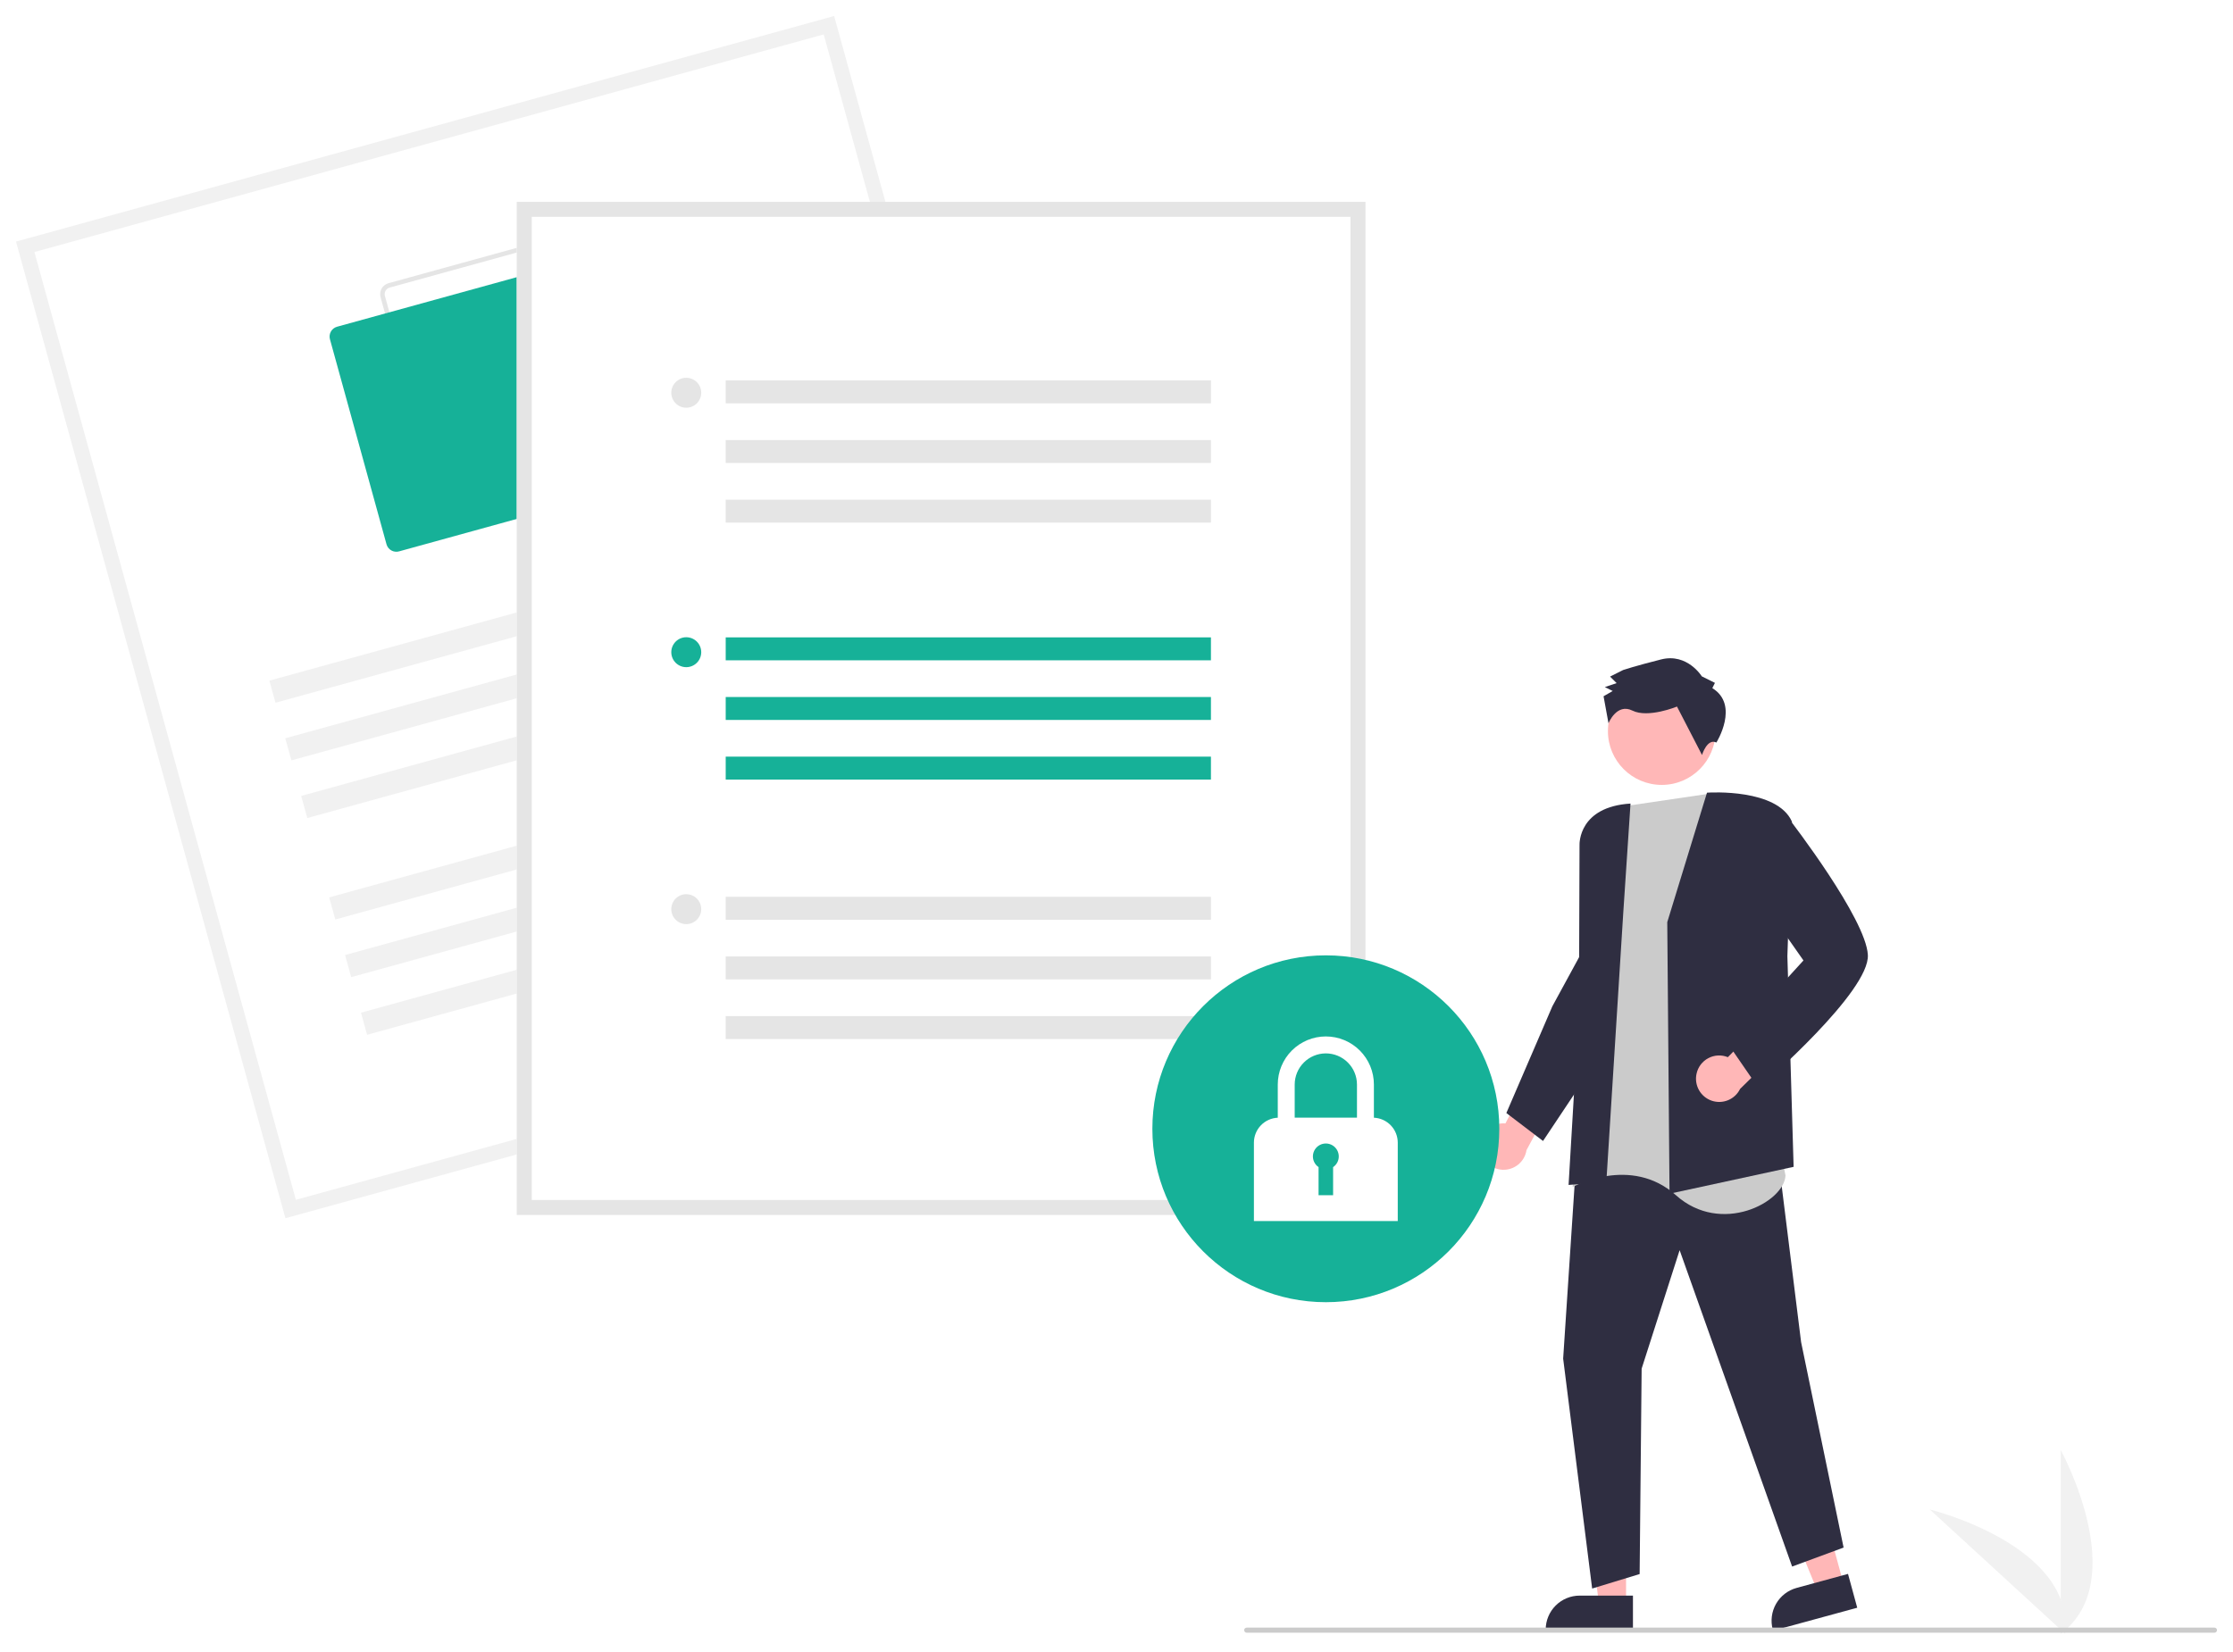<svg width="558" height="413" viewBox="0 0 558 413" fill="none" xmlns="http://www.w3.org/2000/svg">
<g filter="url(#filter0_d_31_166)">
<path d="M514.949 404.352V358.437C514.949 358.437 532.843 390.989 514.949 404.352Z" fill="#F1F1F1"/>
<path d="M516.055 404.344L482.231 373.293C482.231 373.293 518.312 382.126 516.055 404.344Z" fill="#F1F1F1"/>
<path d="M369.934 283.067C369.859 282.226 369.969 281.379 370.256 280.586C370.544 279.792 371.002 279.071 371.598 278.474C372.194 277.876 372.914 277.417 373.707 277.128C374.5 276.839 375.346 276.727 376.187 276.801L382.285 265.102L390.297 267.074L381.455 283.473C381.237 284.877 380.513 286.153 379.418 287.059C378.323 287.965 376.934 288.437 375.514 288.387C374.094 288.337 372.741 287.767 371.713 286.787C370.685 285.806 370.052 284.483 369.934 283.067Z" fill="#FFB7B7"/>
<path d="M406.331 397.034L399.569 397.034L396.352 370.954L406.332 370.954L406.331 397.034Z" fill="#FFB7B7"/>
<path d="M408.055 403.589L386.253 403.588V403.312C386.253 401.061 387.147 398.903 388.739 397.312C390.33 395.72 392.488 394.826 394.739 394.826L408.055 394.827L408.055 403.589Z" fill="#2F2E41"/>
<path d="M460.713 391.984L454.189 393.762L444.223 369.447L453.851 366.822L460.713 391.984Z" fill="#FFB7B7"/>
<path d="M464.1 397.853L443.067 403.589L442.994 403.323C442.402 401.152 442.697 398.834 443.813 396.88C444.93 394.926 446.777 393.496 448.948 392.903L461.795 389.4L464.1 397.853Z" fill="#2F2E41"/>
<path d="M393.987 284.376L390.614 335.594L397.859 393.057L409.726 389.435L410.227 338.092L419.72 308.485L447.828 387.561L460.694 382.814L450.076 331.471L444.08 283.251L393.987 284.376Z" fill="#2F2E41"/>
<path d="M426.777 194.437L406.793 197.383L399.593 204.504L397.358 230.087L398.746 252.748L392.958 292.709C392.958 292.709 407.513 284.63 418.792 294.744C430.071 304.858 445.854 296.531 446.178 289.803L426.777 194.437Z" fill="#CBCBCB"/>
<path d="M416.629 226.522L416.629 226.494L426.557 194.133L426.685 194.125C427.392 194.079 444.036 193.098 447.759 201.316L447.777 201.356L446.646 234.985L448.204 287.654L417.42 294.321L417.196 294.37L416.629 226.522Z" fill="#2F2E41"/>
<path d="M405.627 224.285L407.448 196.852C394.496 197.658 394.691 206.841 394.706 207.242L394.564 248.276L391.97 292.176L401.402 291.469L405.627 224.285Z" fill="#2F2E41"/>
<path d="M376.42 274.202L387.92 247.514L395.946 232.775L400.137 259.363L385.587 281.187L376.42 274.202Z" fill="#2F2E41"/>
<path d="M423.945 264.383C424.121 263.557 424.476 262.781 424.984 262.107C425.493 261.434 426.143 260.88 426.889 260.485C427.635 260.09 428.459 259.864 429.301 259.821C430.144 259.779 430.986 259.922 431.768 260.24L441.045 250.861L448.12 255.109L434.833 268.17C434.211 269.448 433.142 270.453 431.829 270.995C430.515 271.538 429.049 271.579 427.706 271.113C426.364 270.646 425.24 269.703 424.547 268.462C423.854 267.222 423.639 265.771 423.945 264.383Z" fill="#FFB7B7"/>
<path d="M431.746 256.816L450.662 236.066L438.141 218.199L439.429 209.464L446.809 200.348L446.953 200.534C447.74 201.552 466.225 225.567 466.755 234.659C467.287 243.783 440.718 266.865 439.587 267.843L439.43 267.979L431.746 256.816Z" fill="#2F2E41"/>
<path d="M415.246 192.189C422.671 192.189 428.69 186.17 428.69 178.745C428.69 171.32 422.671 165.301 415.246 165.301C407.821 165.301 401.802 171.32 401.802 178.745C401.802 186.17 407.821 192.189 415.246 192.189Z" fill="#FFB7B7"/>
<path d="M427.89 167.997L428.542 166.685L425.263 165.056C425.263 165.056 421.645 159.169 415.098 160.823C408.551 162.477 405.606 163.467 405.606 163.467L402.335 165.113L403.977 166.747L401.031 167.737L402.999 168.715L400.709 170.031L401.942 176.777C401.942 176.777 403.989 171.66 407.924 173.615C411.86 175.571 419.058 172.605 419.058 172.605L425.312 184.708C425.312 184.708 426.602 180.465 428.903 181.596C428.903 181.596 434.779 172.237 427.89 167.997Z" fill="#2F2E41"/>
<path d="M275.768 244.112L71.323 300.495L4 56.383L208.445 0L275.768 244.112Z" fill="white"/>
<path d="M275.768 244.112L71.323 300.495L4 56.383L208.445 0L275.768 244.112ZM73.935 295.894L271.166 241.5L205.833 4.601L8.601 58.995L73.935 295.894Z" fill="#F1F1F1"/>
<path d="M163.953 109.358L112.705 123.492C111.982 123.69 111.21 123.594 110.558 123.224C109.906 122.853 109.428 122.24 109.228 121.517L95.094 70.269C94.896 69.546 94.992 68.774 95.362 68.122C95.732 67.47 96.346 66.992 97.068 66.792L148.316 52.658C149.039 52.46 149.811 52.556 150.463 52.926C151.115 53.296 151.594 53.91 151.794 54.632L165.928 105.88C166.126 106.603 166.03 107.375 165.66 108.027C165.289 108.679 164.676 109.158 163.953 109.358ZM97.369 67.882C96.936 68.002 96.567 68.289 96.345 68.68C96.123 69.072 96.065 69.535 96.184 69.969L110.318 121.217C110.438 121.65 110.725 122.018 111.116 122.24C111.508 122.462 111.971 122.52 112.405 122.401L163.653 108.268C164.086 108.148 164.454 107.861 164.676 107.469C164.898 107.078 164.956 106.615 164.837 106.181L150.704 54.933C150.584 54.5 150.296 54.131 149.905 53.909C149.514 53.687 149.051 53.63 148.617 53.749L97.369 67.882Z" fill="#E5E5E5"/>
<path d="M150.962 119.688L99.714 133.821C99.064 134 98.369 133.913 97.782 133.58C97.195 133.247 96.764 132.694 96.584 132.044L82.451 80.796C82.272 80.146 82.359 79.451 82.692 78.864C83.025 78.277 83.577 77.846 84.228 77.666L135.476 63.533C136.126 63.354 136.821 63.441 137.408 63.774C137.995 64.107 138.425 64.659 138.605 65.31L152.739 116.558C152.918 117.208 152.831 117.903 152.498 118.49C152.165 119.077 151.612 119.507 150.962 119.688Z" fill="#16B198"/>
<path d="M210.33 126.684L67.317 166.125L68.841 171.651L211.855 132.21L210.33 126.684Z" fill="#F1F1F1"/>
<path d="M214.304 141.093L71.291 180.534L72.815 186.06L215.828 146.619L214.304 141.093Z" fill="#F1F1F1"/>
<path d="M218.278 155.502L75.265 194.943L76.79 200.47L219.803 161.029L218.278 155.502Z" fill="#F1F1F1"/>
<path d="M225.272 180.863L82.259 220.304L83.783 225.83L226.796 186.39L225.272 180.863Z" fill="#F1F1F1"/>
<path d="M229.246 195.272L86.233 234.713L87.757 240.24L230.77 200.799L229.246 195.272Z" fill="#F1F1F1"/>
<path d="M233.22 209.682L90.207 249.123L91.731 254.649L234.744 215.208L233.22 209.682Z" fill="#F1F1F1"/>
<path d="M341.212 299.68H129.134V46.454H341.212V299.68Z" fill="white"/>
<path d="M341.212 299.68H129.134V46.454H341.212V299.68ZM132.876 295.938H337.47V50.196H132.876V295.938Z" fill="#E5E5E5"/>
<path d="M302.599 155.312H181.346V161.045H302.599V155.312Z" fill="#16B198"/>
<path d="M302.599 170.218H181.346V175.951H302.599V170.218Z" fill="#16B198"/>
<path d="M302.599 185.123H181.346V190.856H302.599V185.123Z" fill="#16B198"/>
<path d="M171.488 162.76C173.555 162.76 175.23 161.085 175.23 159.019C175.23 156.953 173.555 155.278 171.488 155.278C169.422 155.278 167.747 156.953 167.747 159.019C167.747 161.085 169.422 162.76 171.488 162.76Z" fill="#16B198"/>
<path d="M302.599 91.085H181.346V96.818H302.599V91.085Z" fill="#E5E5E5"/>
<path d="M302.599 105.991H181.346V111.724H302.599V105.991Z" fill="#E5E5E5"/>
<path d="M302.599 120.896H181.346V126.629H302.599V120.896Z" fill="#E5E5E5"/>
<path d="M171.488 97.91C173.555 97.91 175.23 96.235 175.23 94.168C175.23 92.102 173.555 90.427 171.488 90.427C169.422 90.427 167.747 92.102 167.747 94.168C167.747 96.235 169.422 97.91 171.488 97.91Z" fill="#E5E5E5"/>
<path d="M302.599 220.163H181.346V225.896H302.599V220.163Z" fill="#E5E5E5"/>
<path d="M302.599 235.069H181.346V240.802H302.599V235.069Z" fill="#E5E5E5"/>
<path d="M302.599 249.974H181.346V255.707H302.599V249.974Z" fill="#E5E5E5"/>
<path d="M171.488 226.987C173.555 226.987 175.23 225.312 175.23 223.246C175.23 221.18 173.555 219.505 171.488 219.505C169.422 219.505 167.747 221.18 167.747 223.246C167.747 225.312 169.422 226.987 171.488 226.987Z" fill="#E5E5E5"/>
<path d="M331.311 321.485C355.251 321.485 374.658 302.077 374.658 278.137C374.658 254.197 355.251 234.79 331.311 234.79C307.371 234.79 287.964 254.197 287.964 278.137C287.964 302.077 307.371 321.485 331.311 321.485Z" fill="#16B198"/>
<path d="M343.32 275.372V267.078C343.321 265.5 343.012 263.938 342.409 262.48C341.806 261.022 340.921 259.697 339.806 258.58C338.691 257.464 337.366 256.579 335.909 255.975C334.451 255.371 332.888 255.06 331.311 255.06C329.733 255.06 328.17 255.371 326.713 255.975C325.255 256.579 323.931 257.464 322.815 258.58C321.7 259.697 320.816 261.022 320.213 262.48C319.61 263.938 319.3 265.5 319.301 267.078V275.372C317.696 275.445 316.18 276.133 315.069 277.294C313.958 278.456 313.338 280 313.337 281.607V301.207H349.284V281.607C349.283 280 348.663 278.456 347.552 277.294C346.441 276.133 344.926 275.445 343.32 275.372ZM331.311 259.297C333.374 259.299 335.351 260.12 336.81 261.579C338.269 263.038 339.089 265.015 339.091 267.078V275.358H323.53V267.078C323.532 265.015 324.353 263.038 325.811 261.579C327.27 260.12 329.248 259.299 331.311 259.297Z" fill="white"/>
<path d="M334.542 285.051C334.542 284.494 334.398 283.946 334.124 283.461C333.85 282.976 333.455 282.57 332.978 282.283C332.501 281.995 331.958 281.836 331.401 281.82C330.844 281.805 330.292 281.933 329.8 282.194C329.307 282.454 328.891 282.838 328.59 283.307C328.289 283.776 328.115 284.315 328.084 284.871C328.053 285.427 328.167 285.982 328.414 286.482C328.66 286.981 329.032 287.408 329.493 287.722V294.745H333.128V287.722C333.563 287.426 333.92 287.028 334.166 286.562C334.413 286.097 334.542 285.578 334.542 285.051Z" fill="#16B198"/>
<path d="M553.365 404.095H311.537C311.368 404.095 311.207 404.028 311.088 403.909C310.969 403.79 310.902 403.628 310.902 403.46C310.902 403.292 310.969 403.13 311.088 403.011C311.207 402.892 311.368 402.825 311.537 402.825H553.365C553.534 402.825 553.695 402.892 553.814 403.011C553.933 403.13 554 403.292 554 403.46C554 403.628 553.933 403.79 553.814 403.909C553.695 404.028 553.534 404.095 553.365 404.095Z" fill="#CBCBCB"/>
</g>
<defs>
<filter id="filter0_d_31_166" x="0" y="0" width="558" height="412.353" filterUnits="userSpaceOnUse" color-interpolation-filters="sRGB">
<feFlood flood-opacity="0" result="BackgroundImageFix"/>
<feColorMatrix in="SourceAlpha" type="matrix" values="0 0 0 0 0 0 0 0 0 0 0 0 0 0 0 0 0 0 127 0" result="hardAlpha"/>
<feOffset dy="4"/>
<feGaussianBlur stdDeviation="2"/>
<feComposite in2="hardAlpha" operator="out"/>
<feColorMatrix type="matrix" values="0 0 0 0 0 0 0 0 0 0 0 0 0 0 0 0 0 0 0.25 0"/>
<feBlend mode="normal" in2="BackgroundImageFix" result="effect1_dropShadow_31_166"/>
<feBlend mode="normal" in="SourceGraphic" in2="effect1_dropShadow_31_166" result="shape"/>
</filter>
</defs>
</svg>
